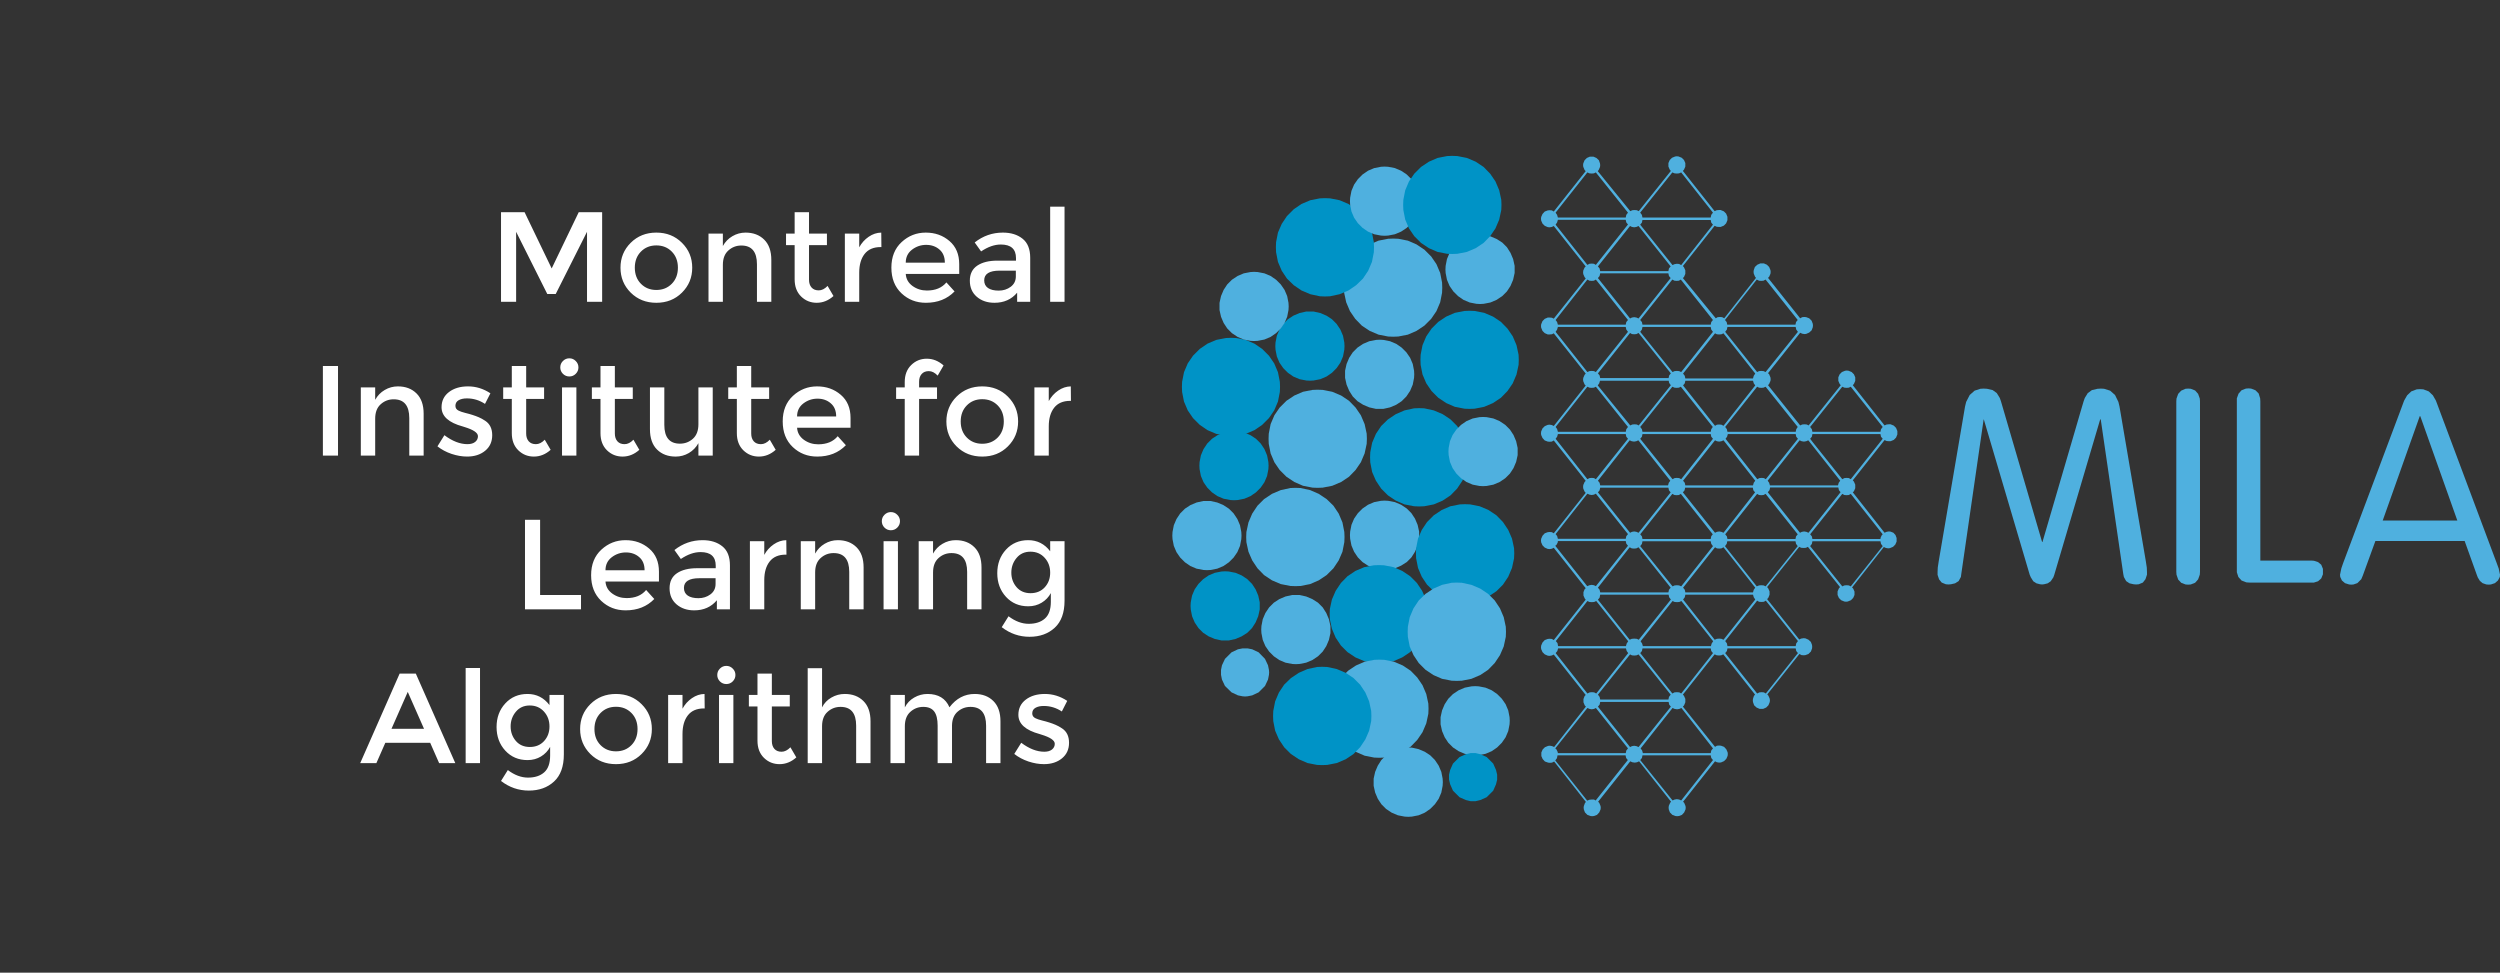 <?xml version="1.0" standalone="yes"?>

<svg version="1.1" viewBox="0.0 0.0 780.299 303.588" fill="none" stroke="none" stroke-linecap="square" stroke-miterlimit="10" xmlns="http://www.w3.org/2000/svg" xmlns:xlink="http://www.w3.org/1999/xlink"><rect x="0.0" y="0.0" width="780.299" height="303.588" fill="#333333" stroke="none"/><clipPath id="p.0"><path d="m0 0l780.299 0l0 303.588l-780.299 0l0 -303.588z" clip-rule="nonzero"></path></clipPath><g clip-path="url(#p.0)"><path fill="#000000" fill-opacity="0.0" d="m0 0l780.299 0l0 303.588l-780.299 0z" fill-rule="nonzero"></path><path fill="#4fb0df" d="m619.13 121.285l-0.996 0.058l-1.819 0.587l-1.525 1.35l-1.116 2.17l-0.351 1.468l-8.214 48.285l-0.294 1.937l-0.058 1.408l0 0.881l0.469 1.408l0.82 0.998l1.292 0.527l0.821 0.06l0.763 -0.06l1.292 -0.294l1.114 -0.703l0.705 -1.292l0.116 -0.878l6.982 -48.287l0.06 0l14.314 48.463l0.354 0.821l0.763 1.232l0.996 0.645l1.116 0.294l0.645 0.06l0.587 -0.06l1.172 -0.294l0.938 -0.645l0.823 -1.232l0.294 -0.821l14.316 -48.463l0.176 0l7.04 48.287l0.176 0.878l0.705 1.292l1.056 0.703l1.29 0.294l0.763 0.06l0.821 -0.06l1.292 -0.527l0.82 -1.056l0.469 -1.408l0 -0.823l-0.058 -1.408l-0.294 -1.937l-8.214 -48.285l-0.351 -1.468l-1.056 -2.17l-1.525 -1.35l-1.877 -0.587l-0.998 -0.058l-1.056 0.058l-1.759 0.411l-1.292 0.938l-0.938 1.525l-0.351 0.998l-12.848 43.944l-0.118 0l-12.848 -43.944l-0.354 -0.998l-0.938 -1.525l-1.29 -0.938l-1.761 -0.411l-1.056 -0.058z" fill-rule="nonzero"></path><path fill="#4fb0df" d="m682.965 121.285l-0.823 0.058l-1.35 0.587l-0.938 0.998l-0.527 1.465l-0.06 0.881l0 53.215l0.06 0.881l0.527 1.525l0.938 0.996l1.35 0.529l0.823 0.058l0.82 -0.058l1.35 -0.529l0.938 -1.056l0.527 -1.465l0.06 -0.881l0 -53.215l-0.06 -0.881l-0.527 -1.465l-0.938 -1.056l-1.35 -0.529l-0.82 -0.058z" fill-rule="nonzero"></path><path fill="#4fb0df" d="m701.798 121.227l-0.82 0.058l-1.35 0.527l-0.938 1.056l-0.529 1.468l0 0.881l0 52.568l0 0.823l0.469 1.465l0.998 1.116l1.525 0.587l0.996 0.058l20.067 0l1.29 -0.411l0.998 -0.881l0.527 -1.29l0 -0.821l0 -0.881l-0.527 -1.292l-0.998 -0.82l-1.29 -0.411l-0.763 -0.058l-15.959 0l0 -49.753l-0.058 -0.881l-0.469 -1.525l-0.999 -0.998l-1.35 -0.527l-0.821 -0.058z" fill-rule="nonzero"></path><path fill="#4fb0df" d="m755.424 129.911l11.556 32.561l-23.291 0l11.556 -32.561zm-0.118 -8.45l-0.998 0.06l-1.701 0.645l-1.29 1.232l-0.938 1.643l-0.354 0.938l-18.657 49.695l-0.587 1.701l-0.411 1.995l0.06 0.703l0.527 1.116l0.938 0.821l1.292 0.411l0.703 0.058l0.705 -0.058l1.174 -0.411l1.232 -1.232l0.469 -1.114l3.931 -10.796l27.867 0l3.874 10.796l0.233 0.587l0.645 1.054l0.823 0.705l1.174 0.411l0.763 0.058l0.703 -0.058l1.232 -0.411l0.938 -0.821l0.587 -1.116l0.06 -0.703l-0.411 -1.937l-0.645 -1.759l-18.599 -49.695l-0.354 -0.938l-0.938 -1.643l-1.29 -1.232l-1.701 -0.645l-1.056 -0.06z" fill-rule="nonzero"></path><path fill="#0093c6" d="m458.664 96.996l-1.583 0.058l-2.993 0.587l-2.697 1.174l-2.466 1.641l-2.11 2.113l-1.643 2.406l-1.174 2.757l-0.587 2.993l-0.058 1.583l0.058 1.586l0.587 2.991l1.174 2.757l1.643 2.406l2.11 2.113l2.466 1.643l2.697 1.172l2.993 0.587l1.583 0.06l1.586 -0.06l2.991 -0.587l2.757 -1.172l2.464 -1.643l2.055 -2.113l1.643 -2.406l1.172 -2.757l0.647 -2.991l0.058 -1.586l-0.058 -1.583l-0.647 -2.993l-1.172 -2.757l-1.643 -2.406l-2.055 -2.113l-2.464 -1.641l-2.757 -1.174l-2.991 -0.587l-1.586 -0.058z" fill-rule="nonzero"></path><path fill="#4fb0df" d="m430.619 106.03l-1.114 0.058l-2.113 0.411l-1.935 0.821l-1.761 1.174l-1.468 1.468l-1.114 1.701l-0.821 1.937l-0.469 2.11l0 1.116l0 1.114l0.469 2.113l0.821 1.937l1.114 1.759l1.468 1.468l1.761 1.114l1.935 0.821l2.113 0.472l2.23 0l2.113 -0.472l1.935 -0.821l1.701 -1.114l1.468 -1.468l1.174 -1.759l0.821 -1.937l0.411 -2.113l0.058 -1.114l-0.058 -1.116l-0.411 -2.11l-0.821 -1.937l-1.174 -1.701l-1.468 -1.468l-1.701 -1.174l-1.935 -0.821l-2.113 -0.411l-1.116 -0.058z" fill-rule="nonzero"></path><path fill="#4fb0df" d="m411.26 121.636l-1.586 0.06l-2.991 0.587l-2.7 1.172l-2.464 1.643l-2.113 2.113l-1.643 2.406l-1.174 2.757l-0.585 2.991l-0.06 1.586l0.06 1.583l0.585 2.993l1.174 2.757l1.643 2.406l2.113 2.11l2.464 1.643l2.7 1.174l2.991 0.587l1.586 0.058l1.583 -0.058l2.993 -0.587l2.757 -1.174l2.464 -1.643l2.052 -2.11l1.643 -2.406l1.174 -2.757l0.645 -2.993l0.058 -1.583l-0.058 -1.586l-0.645 -2.991l-1.174 -2.757l-1.643 -2.406l-2.052 -2.113l-2.464 -1.643l-2.757 -1.172l-2.993 -0.587l-1.583 -0.06z" fill-rule="nonzero"></path><path fill="#0093c6" d="m384.035 134.545l-2.113 0.469l-1.935 0.821l-1.703 1.116l-1.465 1.465l-1.174 1.761l-0.82 1.937l-0.411 2.11l-0.058 1.116l0.058 1.114l0.411 2.113l0.82 1.937l1.174 1.701l1.465 1.465l1.703 1.174l1.935 0.821l2.113 0.411l1.114 0.058l1.116 -0.058l2.113 -0.411l1.935 -0.821l1.701 -1.174l1.468 -1.465l1.174 -1.701l0.821 -1.937l0.411 -2.113l0.058 -1.114l-0.058 -1.116l-0.411 -2.11l-0.821 -1.937l-1.174 -1.761l-1.468 -1.465l-1.701 -1.116l-1.935 -0.821l-2.113 -0.469z" fill-rule="nonzero"></path><path fill="#0093c6" d="m442.941 127.387l-1.583 0.058l-2.993 0.647l-2.7 1.172l-2.464 1.643l-2.112 2.055l-1.641 2.464l-1.174 2.757l-0.587 2.991l-0.058 1.586l0.058 1.583l0.587 2.993l1.174 2.697l1.641 2.466l2.112 2.11l2.464 1.643l2.7 1.174l2.993 0.587l1.583 0.058l1.586 -0.058l2.991 -0.587l2.757 -1.174l2.464 -1.643l2.055 -2.11l1.643 -2.466l1.172 -2.697l0.647 -2.993l0.058 -1.583l-0.058 -1.586l-0.647 -2.991l-1.172 -2.757l-1.643 -2.464l-2.055 -2.055l-2.464 -1.643l-2.757 -1.172l-2.991 -0.647l-1.586 -0.058z" fill-rule="nonzero"></path><path fill="#4fb0df" d="m462.889 130.144l-1.114 0.058l-2.113 0.411l-1.937 0.823l-1.701 1.172l-1.468 1.468l-1.172 1.701l-0.823 1.937l-0.409 2.113l-0.06 1.114l0.06 1.114l0.409 2.113l0.823 1.937l1.172 1.701l1.468 1.465l1.701 1.174l1.937 0.823l2.113 0.409l1.114 0.06l1.114 -0.06l2.113 -0.409l1.937 -0.823l1.759 -1.174l1.468 -1.465l1.114 -1.701l0.823 -1.937l0.469 -2.113l0 -1.114l0 -1.114l-0.469 -2.113l-0.823 -1.937l-1.114 -1.701l-1.468 -1.468l-1.759 -1.172l-1.937 -0.823l-2.113 -0.411l-1.114 -0.058z" fill-rule="nonzero"></path><path fill="#4fb0df" d="m432.144 156.252l-1.114 0.06l-2.113 0.409l-1.935 0.823l-1.703 1.172l-1.465 1.468l-1.174 1.701l-0.821 1.937l-0.411 2.113l-0.058 1.114l0.058 1.114l0.411 2.113l0.821 1.937l1.174 1.759l1.465 1.468l1.703 1.114l1.935 0.823l2.113 0.469l2.23 0l2.113 -0.469l1.935 -0.823l1.761 -1.114l1.465 -1.468l1.116 -1.759l0.82 -1.937l0.469 -2.113l0 -1.114l0 -1.114l-0.469 -2.113l-0.82 -1.937l-1.116 -1.701l-1.465 -1.468l-1.761 -1.172l-1.935 -0.823l-2.113 -0.409l-1.116 -0.06z" fill-rule="nonzero"></path><path fill="#0093c6" d="m407.737 97.229l-2.11 0.469l-1.937 0.823l-1.701 1.114l-1.468 1.468l-1.174 1.759l-0.82 1.937l-0.411 2.113l-0.058 1.114l0.058 1.114l0.411 2.113l0.82 1.937l1.174 1.701l1.468 1.468l1.701 1.172l1.937 0.823l2.11 0.409l1.116 0.06l1.114 -0.06l2.113 -0.409l1.937 -0.823l1.701 -1.172l1.465 -1.468l1.174 -1.701l0.821 -1.937l0.411 -2.113l0.06 -1.114l-0.06 -1.114l-0.411 -2.113l-0.821 -1.937l-1.174 -1.759l-1.465 -1.468l-1.701 -1.114l-1.937 -0.823l-2.113 -0.469z" fill-rule="nonzero"></path><path fill="#0093c6" d="m457.257 157.369l-1.583 0.058l-2.993 0.587l-2.7 1.172l-2.464 1.643l-2.113 2.113l-1.641 2.464l-1.174 2.7l-0.587 2.993l-0.058 1.583l0.058 1.583l0.587 2.993l1.174 2.757l1.641 2.464l2.113 2.055l2.464 1.641l2.7 1.174l2.993 0.645l1.583 0.06l1.583 -0.06l2.993 -0.645l2.757 -1.174l2.464 -1.641l2.055 -2.055l1.641 -2.464l1.174 -2.757l0.645 -2.993l0.06 -1.583l-0.06 -1.583l-0.645 -2.993l-1.174 -2.7l-1.641 -2.464l-2.055 -2.113l-2.464 -1.643l-2.757 -1.172l-2.993 -0.587l-1.583 -0.058z" fill-rule="nonzero"></path><path fill="#4fb0df" d="m434.844 74.465l-1.583 0.058l-2.993 0.587l-2.757 1.174l-2.464 1.643l-2.055 2.113l-1.641 2.404l-1.174 2.757l-0.645 2.993l-0.06 1.583l0.06 1.586l0.645 2.991l1.174 2.76l1.641 2.404l2.055 2.113l2.464 1.643l2.757 1.174l2.993 0.585l1.583 0.06l1.583 -0.06l2.993 -0.585l2.7 -1.174l2.464 -1.643l2.113 -2.113l1.643 -2.404l1.172 -2.76l0.587 -2.991l0.058 -1.586l-0.058 -1.583l-0.587 -2.993l-1.172 -2.757l-1.643 -2.404l-2.113 -2.113l-2.464 -1.643l-2.7 -1.174l-2.993 -0.587l-1.583 -0.058z" fill-rule="nonzero"></path><path fill="#0093c6" d="m413.548 61.85l-1.586 0.06l-2.991 0.587l-2.76 1.172l-2.404 1.643l-2.113 2.113l-1.643 2.464l-1.174 2.7l-0.585 2.991l-0.06 1.586l0.06 1.583l0.585 2.993l1.174 2.757l1.643 2.464l2.113 2.052l2.404 1.643l2.76 1.174l2.991 0.645l1.586 0.06l1.583 -0.06l2.993 -0.645l2.757 -1.174l2.404 -1.643l2.113 -2.052l1.643 -2.464l1.174 -2.757l0.585 -2.993l0.06 -1.583l-0.06 -1.586l-0.585 -2.991l-1.174 -2.7l-1.643 -2.464l-2.113 -2.113l-2.404 -1.643l-2.757 -1.172l-2.993 -0.587l-1.583 -0.06z" fill-rule="nonzero"></path><path fill="#4fb0df" d="m460.834 73.291l-2.11 0.469l-1.937 0.823l-1.701 1.114l-1.468 1.468l-1.174 1.759l-0.82 1.937l-0.411 2.113l-0.058 1.114l0.058 1.114l0.411 2.113l0.82 1.937l1.174 1.701l1.468 1.468l1.701 1.172l1.937 0.823l2.11 0.411l1.116 0.058l1.114 -0.058l2.113 -0.411l1.937 -0.823l1.759 -1.172l1.468 -1.468l1.114 -1.701l0.82 -1.937l0.471 -2.113l0 -1.114l0 -1.114l-0.471 -2.113l-0.82 -1.937l-1.114 -1.759l-1.468 -1.468l-1.759 -1.114l-1.937 -0.823l-2.113 -0.469z" fill-rule="nonzero"></path><path fill="#0093c6" d="m430.386 176.377l-1.586 0.06l-2.991 0.585l-2.757 1.174l-2.464 1.643l-2.055 2.113l-1.643 2.464l-1.172 2.7l-0.645 2.991l-0.06 1.586l0.06 1.583l0.645 2.993l1.172 2.757l1.643 2.464l2.055 2.052l2.464 1.643l2.757 1.174l2.991 0.645l1.586 0.058l1.583 -0.058l2.993 -0.645l2.7 -1.174l2.464 -1.643l2.113 -2.052l1.641 -2.464l1.174 -2.757l0.587 -2.993l0.058 -1.583l-0.058 -1.586l-0.587 -2.991l-1.174 -2.7l-1.641 -2.464l-2.113 -2.113l-2.464 -1.643l-2.7 -1.174l-2.993 -0.585l-1.583 -0.06z" fill-rule="nonzero"></path><path fill="#4fb0df" d="m432.144 51.995l-1.114 0.058l-2.113 0.411l-1.935 0.821l-1.703 1.174l-1.465 1.468l-1.174 1.701l-0.821 1.935l-0.411 2.113l-0.058 1.116l0.058 1.114l0.411 2.113l0.821 1.935l1.174 1.703l1.465 1.465l1.703 1.174l1.935 0.821l2.113 0.411l1.114 0.058l1.116 -0.058l2.113 -0.411l1.935 -0.821l1.761 -1.174l1.465 -1.465l1.116 -1.703l0.82 -1.935l0.469 -2.113l0 -1.114l0 -1.116l-0.469 -2.113l-0.82 -1.935l-1.116 -1.701l-1.465 -1.468l-1.761 -1.174l-1.935 -0.821l-2.113 -0.411l-1.116 -0.058z" fill-rule="nonzero"></path><path fill="#4fb0df" d="m375.587 156.37l-2.113 0.469l-1.937 0.82l-1.701 1.116l-1.468 1.465l-1.172 1.761l-0.823 1.937l-0.409 2.11l-0.06 1.116l0.06 1.114l0.409 2.113l0.823 1.937l1.172 1.701l1.468 1.465l1.701 1.174l1.937 0.821l2.113 0.411l1.114 0.06l1.114 -0.06l2.113 -0.411l1.937 -0.821l1.701 -1.174l1.468 -1.465l1.172 -1.701l0.823 -1.937l0.409 -2.113l0.06 -1.114l-0.06 -1.116l-0.409 -2.11l-0.823 -1.937l-1.172 -1.761l-1.468 -1.465l-1.701 -1.116l-1.937 -0.82l-2.113 -0.469z" fill-rule="nonzero"></path><path fill="#0093c6" d="m384.211 105.443l-1.583 0.06l-2.993 0.585l-2.757 1.174l-2.406 1.643l-2.11 2.113l-1.643 2.404l-1.174 2.76l-0.587 2.991l-0.058 1.586l0.058 1.583l0.587 2.993l1.174 2.757l1.643 2.404l2.11 2.113l2.406 1.643l2.757 1.174l2.993 0.587l1.583 0.058l1.586 -0.058l2.991 -0.587l2.757 -1.174l2.406 -1.643l2.113 -2.113l1.643 -2.404l1.172 -2.757l0.587 -2.993l0.06 -1.583l-0.06 -1.586l-0.587 -2.991l-1.172 -2.76l-1.643 -2.404l-2.113 -2.113l-2.406 -1.643l-2.757 -1.174l-2.991 -0.585l-1.586 -0.06z" fill-rule="nonzero"></path><path fill="#4fb0df" d="m454.675 181.834l-1.583 0.058l-2.993 0.647l-2.7 1.172l-2.464 1.643l-2.113 2.052l-1.641 2.466l-1.174 2.757l-0.587 2.991l-0.058 1.586l0.058 1.583l0.587 2.993l1.174 2.697l1.641 2.466l2.113 2.11l2.464 1.643l2.7 1.174l2.993 0.587l1.583 0.058l1.583 -0.058l2.993 -0.587l2.757 -1.174l2.464 -1.643l2.055 -2.11l1.643 -2.466l1.172 -2.697l0.645 -2.993l0.06 -1.583l-0.06 -1.586l-0.645 -2.991l-1.172 -2.757l-1.643 -2.466l-2.055 -2.052l-2.464 -1.643l-2.757 -1.172l-2.993 -0.647l-1.583 -0.058z" fill-rule="nonzero"></path><path fill="#4fb0df" d="m391.429 84.85l-1.116 0.06l-2.113 0.409l-1.935 0.823l-1.761 1.172l-1.465 1.468l-1.116 1.701l-0.821 1.937l-0.469 2.113l0 1.114l0 1.114l0.469 2.113l0.821 1.937l1.116 1.701l1.465 1.468l1.761 1.172l1.935 0.823l2.113 0.409l1.116 0.06l1.114 -0.06l2.112 -0.409l1.935 -0.823l1.703 -1.172l1.465 -1.468l1.174 -1.701l0.82 -1.937l0.411 -2.113l0.058 -1.114l-0.058 -1.114l-0.411 -2.113l-0.82 -1.937l-1.174 -1.701l-1.465 -1.468l-1.703 -1.172l-1.935 -0.823l-2.112 -0.409l-1.114 -0.06z" fill-rule="nonzero"></path><path fill="#0093c6" d="m382.392 178.314l-1.114 0.058l-2.113 0.411l-1.937 0.821l-1.701 1.174l-1.465 1.468l-1.174 1.701l-0.821 1.935l-0.411 2.113l-0.058 1.116l0.058 1.114l0.411 2.113l0.821 1.935l1.174 1.761l1.465 1.468l1.701 1.114l1.937 0.82l2.113 0.469l2.23 0l2.11 -0.469l1.937 -0.82l1.761 -1.114l1.465 -1.468l1.116 -1.761l0.821 -1.935l0.469 -2.113l0 -1.114l0 -1.116l-0.469 -2.113l-0.821 -1.935l-1.116 -1.701l-1.465 -1.468l-1.761 -1.174l-1.937 -0.821l-2.11 -0.411l-1.116 -0.058z" fill-rule="nonzero"></path><path fill="#4fb0df" d="m404.335 152.263l-1.583 0.058l-2.993 0.647l-2.757 1.172l-2.464 1.643l-2.055 2.055l-1.641 2.464l-1.174 2.757l-0.645 2.991l-0.06 1.586l0.06 1.583l0.645 2.993l1.174 2.7l1.641 2.464l2.055 2.113l2.464 1.641l2.757 1.174l2.993 0.587l1.583 0.058l1.586 -0.058l2.991 -0.587l2.7 -1.174l2.464 -1.641l2.113 -2.113l1.643 -2.464l1.172 -2.7l0.587 -2.993l0.06 -1.583l-0.06 -1.586l-0.587 -2.991l-1.172 -2.757l-1.643 -2.464l-2.113 -2.055l-2.464 -1.643l-2.7 -1.172l-2.991 -0.647l-1.586 -0.058z" fill-rule="nonzero"></path><path fill="#0093c6" d="m453.267 48.65l-1.586 0.058l-2.991 0.587l-2.7 1.174l-2.464 1.643l-2.113 2.11l-1.643 2.406l-1.172 2.757l-0.587 2.993l-0.06 1.583l0.06 1.586l0.587 2.991l1.172 2.757l1.643 2.406l2.113 2.113l2.464 1.643l2.7 1.172l2.991 0.587l1.586 0.06l1.583 -0.06l2.993 -0.587l2.757 -1.172l2.464 -1.643l2.055 -2.113l1.641 -2.406l1.174 -2.757l0.645 -2.991l0.06 -1.586l-0.06 -1.583l-0.645 -2.993l-1.174 -2.757l-1.641 -2.406l-2.055 -2.11l-2.464 -1.643l-2.757 -1.174l-2.993 -0.587l-1.583 -0.058z" fill-rule="nonzero"></path><path fill="#4fb0df" d="m460.425 214.162l-1.116 0.058l-2.11 0.411l-1.937 0.82l-1.761 1.174l-1.465 1.468l-1.116 1.701l-0.82 1.935l-0.469 2.113l0 1.116l0 1.114l0.469 2.113l0.82 1.935l1.116 1.703l1.465 1.465l1.761 1.174l1.937 0.821l2.11 0.411l1.116 0.058l1.114 -0.058l2.113 -0.411l1.937 -0.821l1.701 -1.174l1.465 -1.465l1.174 -1.703l0.82 -1.935l0.411 -2.113l0.06 -1.114l-0.06 -1.116l-0.411 -2.113l-0.82 -1.935l-1.174 -1.701l-1.465 -1.468l-1.701 -1.174l-1.937 -0.82l-2.113 -0.411l-1.114 -0.058z" fill-rule="nonzero"></path><path fill="#4fb0df" d="m430.503 205.89l-1.586 0.058l-2.991 0.587l-2.7 1.174l-2.464 1.641l-2.113 2.113l-1.643 2.406l-1.172 2.757l-0.587 2.993l-0.06 1.583l0.06 1.583l0.587 2.993l1.172 2.757l1.643 2.406l2.113 2.113l2.464 1.641l2.7 1.174l2.991 0.587l1.586 0.058l1.583 -0.058l2.993 -0.587l2.757 -1.174l2.464 -1.641l2.052 -2.113l1.643 -2.406l1.174 -2.757l0.645 -2.993l0.058 -1.583l-0.058 -1.583l-0.645 -2.993l-1.174 -2.757l-1.643 -2.406l-2.052 -2.113l-2.464 -1.641l-2.757 -1.174l-2.993 -0.587l-1.583 -0.058z" fill-rule="nonzero"></path><path fill="#4fb0df" d="m403.339 185.705l-2.112 0.469l-1.937 0.823l-1.701 1.114l-1.468 1.468l-1.172 1.759l-0.823 1.937l-0.409 2.113l-0.06 1.114l0.06 1.114l0.409 2.113l0.823 1.937l1.172 1.701l1.468 1.468l1.701 1.172l1.937 0.823l2.112 0.409l1.114 0.06l1.114 -0.06l2.113 -0.409l1.937 -0.823l1.759 -1.172l1.468 -1.468l1.114 -1.701l0.823 -1.937l0.469 -2.113l0 -1.114l0 -1.114l-0.469 -2.113l-0.823 -1.937l-1.114 -1.759l-1.468 -1.468l-1.759 -1.114l-1.937 -0.823l-2.113 -0.469z" fill-rule="nonzero"></path><path fill="#0093c6" d="m412.667 208.118l-1.586 0.06l-2.991 0.645l-2.7 1.174l-2.464 1.641l-2.112 2.055l-1.643 2.464l-1.172 2.757l-0.587 2.993l-0.06 1.583l0.06 1.583l0.587 2.993l1.172 2.7l1.643 2.464l2.112 2.113l2.464 1.641l2.7 1.174l2.991 0.587l1.586 0.058l1.583 -0.058l2.993 -0.587l2.757 -1.174l2.464 -1.641l2.052 -2.113l1.643 -2.464l1.174 -2.7l0.645 -2.993l0.06 -1.583l-0.06 -1.583l-0.645 -2.993l-1.174 -2.757l-1.643 -2.464l-2.052 -2.055l-2.464 -1.641l-2.757 -1.174l-2.993 -0.645l-1.583 -0.06z" fill-rule="nonzero"></path><path fill="#4fb0df" d="m438.424 233.348l-2.113 0.469l-1.937 0.82l-1.761 1.114l-1.465 1.468l-1.114 1.761l-0.823 1.935l-0.469 2.113l0 1.114l0 1.116l0.469 2.113l0.823 1.935l1.114 1.701l1.465 1.468l1.761 1.174l1.937 0.821l2.113 0.411l1.114 0.058l1.114 -0.058l2.113 -0.411l1.937 -0.821l1.701 -1.174l1.465 -1.468l1.174 -1.701l0.823 -1.935l0.409 -2.113l0.06 -1.116l-0.06 -1.114l-0.409 -2.113l-0.823 -1.935l-1.174 -1.761l-1.465 -1.468l-1.701 -1.114l-1.937 -0.82l-2.113 -0.469z" fill-rule="nonzero"></path><path fill="#4fb0df" d="m387.849 202.369l-1.468 0.291l-1.995 0.941l-2.052 2.052l-0.938 1.995l-0.294 1.468l0 0.763l0 0.763l0.294 1.465l0.938 1.995l2.052 1.997l1.995 0.938l1.468 0.294l0.763 0.058l0.763 -0.058l1.468 -0.294l1.995 -0.938l1.995 -1.997l0.938 -1.995l0.294 -1.465l0.058 -0.763l-0.058 -0.763l-0.294 -1.468l-0.938 -1.995l-1.995 -2.052l-1.995 -0.941l-1.468 -0.291z" fill-rule="nonzero"></path><path fill="#0093c6" d="m459.018 235.049l-1.468 0.351l-1.995 0.881l-2.055 2.052l-0.878 1.995l-0.354 1.468l0 0.763l0 0.763l0.354 1.468l0.878 1.995l2.055 2.052l1.995 0.881l1.468 0.351l1.525 0l1.465 -0.351l1.995 -0.881l2.055 -2.052l0.878 -1.995l0.354 -1.468l0 -0.763l0 -0.763l-0.354 -1.468l-0.878 -1.995l-2.055 -2.052l-1.995 -0.881l-1.465 -0.351z" fill-rule="nonzero"></path><path fill="#4fb0df" d="m498.092 53.814l10.031 12.555l-0.527 0.705l-0.176 0.821l-21.181 0l-0.236 -0.821l-0.469 -0.705l9.915 -12.555l0.647 0.294l0.703 0.058l0.705 -0.058l0.587 -0.294zm26.635 0l9.915 12.555l-0.527 0.705l-0.176 0.821l-21.299 0l-0.176 -0.821l-0.529 -0.705l10.033 -12.555l0.705 0.294l0.703 0.058l0.705 -0.058l0.645 -0.294zm-17.307 14.785l0.176 0.821l0.527 0.645l-10.031 12.615l-0.587 -0.351l-0.705 -0.06l-0.703 0.06l-0.647 0.351l-9.915 -12.555l0.469 -0.705l0.236 -0.821zm26.52 0.058l0.176 0.821l0.527 0.647l-9.915 12.613l-0.645 -0.351l-0.705 -0.058l-0.703 0.116l-0.645 0.294l-10.093 -12.613l0.529 -0.647l0.176 -0.821zm-22.53 1.877l10.033 12.615l-0.529 0.645l-0.176 0.823l-21.296 0l-0.178 -0.823l-0.527 -0.645l10.033 -12.615l0.587 0.294l0.703 0.118l0.705 -0.118l0.645 -0.294zm9.328 14.785l0.176 0.823l0.529 0.645l-10.033 12.615l-0.645 -0.294l-0.705 -0.118l-0.703 0.118l-0.587 0.294l-10.033 -12.615l0.527 -0.645l0.178 -0.823zm-22.646 1.937l10.031 12.615l-0.527 0.645l-0.176 0.821l-21.181 0l-0.236 -0.821l-0.469 -0.645l9.915 -12.615l0.647 0.351l0.703 0.06l0.705 -0.06l0.587 -0.351zm26.52 0l10.031 12.615l-0.527 0.645l-0.176 0.821l-21.299 0l-0.176 -0.821l-0.529 -0.645l10.033 -12.615l0.645 0.351l0.705 0.06l0.705 -0.06l0.587 -0.351zm26.46 0l10.033 12.615l-0.529 0.645l-0.176 0.821l-21.296 0l-0.178 -0.821l-0.527 -0.645l9.915 -12.615l0.705 0.351l0.703 0.06l0.705 -0.06l0.645 -0.351zm-43.651 14.785l0.176 0.821l0.527 0.705l-10.031 12.555l-0.587 -0.294l-0.705 -0.058l-0.703 0.058l-0.647 0.294l-9.915 -12.555l0.469 -0.705l0.236 -0.821zm26.52 0l0.176 0.821l0.527 0.705l-9.915 12.555l-0.645 -0.294l-0.705 -0.058l-0.703 0.058l-0.645 0.294l-10.093 -12.555l0.529 -0.705l0.176 -0.821zm26.52 0l0.176 0.821l0.527 0.705l-10.091 12.555l-0.645 -0.294l-0.705 -0.058l-0.703 0.058l-0.587 0.294l-9.976 -12.555l0.529 -0.705l0.176 -0.821zm-49.05 1.877l10.091 12.615l-0.527 0.645l-0.176 0.821l-21.356 0l-0.178 -0.821l-0.527 -0.645l10.033 -12.615l0.587 0.351l0.703 0.06l0.705 -0.06l0.645 -0.351zm26.52 0.118l9.915 12.555l-0.469 0.705l-0.236 0.821l-21.121 0l-0.176 -0.821l-0.529 -0.705l9.976 -12.555l0.585 0.294l0.705 0.058l0.705 -0.058l0.645 -0.294zm-17.131 14.667l0.176 0.821l0.527 0.705l-10.033 12.555l-0.585 -0.294l-0.705 -0.058l-0.705 0.058l-0.645 0.294l-10.149 -12.497l0.469 -0.645l0.233 -0.821l21.416 0l0 -0.118zm26.342 0.118l0.236 0.821l0.469 0.645l-9.915 12.615l-0.645 -0.351l-0.705 -0.06l-0.705 0.06l-0.585 0.351l-9.976 -12.615l0.529 -0.645l0.176 -0.821zm-49.048 1.877l10.031 12.555l-0.527 0.705l-0.176 0.82l-21.181 0l-0.236 -0.878l-0.469 -0.647l9.915 -12.555l0.647 0.294l0.703 0.058l0.705 -0.058l0.587 -0.294zm26.52 0l9.973 12.555l-0.469 0.705l-0.176 0.82l-21.299 0l-0.176 -0.82l-0.529 -0.705l10.033 -12.555l0.645 0.294l0.705 0.058l0.705 -0.058l0.587 -0.294zm26.46 0l10.033 12.555l-0.469 0.705l-0.176 0.82l-21.298 0l-0.176 -0.82l-0.529 -0.705l9.976 -12.555l0.587 0.294l0.703 0.058l0.705 -0.058l0.645 -0.294zm26.578 0l9.975 12.555l-0.529 0.705l-0.176 0.82l-21.238 0l-0.176 -0.82l-0.529 -0.705l10.033 -12.555l0.645 0.294l0.705 0.058l0.703 -0.058l0.587 -0.294zm-70.228 14.785l0.176 0.821l0.527 0.647l-10.031 12.613l-0.587 -0.351l-0.705 -0.058l-0.703 0.058l-0.647 0.351l-9.915 -12.613l0.469 -0.647l0.236 -0.821zm26.52 0l0.176 0.821l0.527 0.647l-9.915 12.613l-0.645 -0.351l-0.705 -0.058l-0.703 0.058l-0.645 0.351l-10.093 -12.613l0.529 -0.647l0.176 -0.821zm26.52 0l0.176 0.821l0.527 0.647l-10.033 12.613l-0.585 -0.351l-0.705 -0.058l-0.705 0.058l-0.645 0.351l-9.915 -12.613l0.469 -0.647l0.236 -0.821zm26.46 0l0.176 0.821l0.529 0.647l-9.975 12.613l-0.587 -0.351l-0.703 -0.058l-0.705 0.058l-0.645 0.351l-9.095 -11.381l-0.938 -1.232l0.529 -0.647l0.176 -0.821zm-75.568 1.937l9.973 12.613l-0.469 0.647l-0.236 0.82l-21.178 0l-0.178 -0.82l-0.527 -0.647l9.915 -12.613l0.645 0.294l0.705 0.116l0.703 -0.116l0.647 -0.294zm26.577 0l9.915 12.613l-0.469 0.647l-0.236 0.82l-21.121 0l-0.176 -0.82l-0.529 -0.647l9.976 -12.613l0.585 0.294l0.705 0.116l0.705 -0.116l0.645 -0.294zm26.46 0l0.529 0.645l9.446 11.968l-0.469 0.647l-0.236 0.82l-21.238 0l-0.236 -0.82l-0.469 -0.647l9.976 -12.613l0.645 0.294l0.703 0.116l0.705 -0.116l0.645 -0.294zm-43.651 14.785l0.176 0.821l0.529 0.645l-10.033 12.615l-0.645 -0.294l-0.705 -0.118l-0.703 0.118l-0.587 0.294l-10.033 -12.615l0.527 -0.645l0.178 -0.821zm26.344 0l0.176 0.821l0.527 0.645l-9.855 12.615l-0.645 -0.294l-0.705 -0.118l-0.705 0.118l-0.585 0.294l-10.033 -12.615l0.527 -0.645l0.176 -0.821zm26.695 -0.06l0.176 0.823l0.527 0.645l-10.031 12.673l-0.647 -0.294l-0.703 -0.118l-0.705 0.118l-0.587 0.294l-10.031 -12.615l0 -0.058l0.527 -0.645l0.176 -0.823zm-75.685 1.937l10.031 12.615l-0.527 0.645l-0.176 0.82l-21.181 0l-0.236 -0.878l-0.469 -0.587l9.915 -12.615l0.647 0.294l0.703 0.118l0.705 -0.118l0.587 -0.294zm26.52 0.058l9.973 12.615l-0.469 0.587l-0.176 0.881l-21.299 0l-0.176 -0.823l-0.529 -0.645l10.033 -12.615l0.645 0.354l0.705 0.058l0.705 -0.058l0.587 -0.354zm26.46 0l10.033 12.615l-0.529 0.645l-0.176 0.823l-21.238 0l-0.176 -0.823l-0.529 -0.645l9.976 -12.615l0.587 0.354l0.703 0.058l0.705 -0.058l0.645 -0.354zm26.578 0l9.975 12.615l-0.294 0.294l-0.354 0.763l-0.058 0.411l-21.238 0l-0.176 -0.823l-0.529 -0.645l10.033 -12.615l0.645 0.354l0.705 0.058l0.703 -0.058l0.587 -0.354zm-70.228 14.728l0.176 0.821l0.527 0.647l-10.031 12.613l-0.587 -0.294l-0.705 -0.116l-0.703 0.116l-0.705 0.294l-9.973 -12.613l0.351 -0.236l0.411 -0.763l0.058 -0.469zm26.52 0.058l0.176 0.823l0.527 0.703l-9.915 12.557l-0.645 -0.294l-0.705 -0.06l-0.703 0.06l-0.645 0.294l-10.093 -12.557l0.529 -0.703l0.176 -0.823zm26.46 0l0.176 0.823l0.529 0.703l-10.033 12.557l-0.587 -0.294l-0.763 -0.06l-0.703 0.06l-0.705 0.294l-9.915 -12.557l0.527 -0.703l0.178 -0.823zm26.52 0l0.176 0.823l0.529 0.703l-9.975 12.557l-0.587 -0.294l-0.703 -0.06l-0.705 0.06l-0.645 0.294l-10.033 -12.557l0.529 -0.703l0.176 -0.823zm-75.51 1.879l10.033 12.613l-0.529 0.647l-0.176 0.82l-21.296 0l-0.178 -0.82l-0.527 -0.647l9.915 -12.613l0.645 0.351l0.705 0.058l0.703 -0.058l0.705 -0.351zm26.52 0l9.915 12.613l-0.469 0.647l-0.236 0.82l-21.121 0l-0.176 -0.82l-0.529 -0.647l9.976 -12.613l0.585 0.351l0.705 0.058l0.705 -0.058l0.645 -0.351zm-17.131 14.785l0.176 0.821l0.527 0.705l-10.033 12.555l-0.585 -0.294l-0.823 -0.058l-0.763 0.058l-0.645 0.294l-9.915 -12.497l0.527 -0.645l0.178 -0.938zm26.342 0l0.236 0.821l0.469 0.705l-9.915 12.555l-0.645 -0.294l-0.705 -0.058l-0.705 0.058l-0.703 0.294l-9.858 -12.555l0.529 -0.705l0.176 -0.821zm-48.932 1.995l9.976 12.555l-0.469 0.705l-0.236 0.82l-21.181 0l-0.176 -0.938l-0.527 -0.645l9.855 -12.497l0.647 0.294l0.763 0.058l0.703 -0.058l0.645 -0.294zm26.58 0l9.915 12.555l-0.469 0.705l-0.236 0.82l-21.238 0l-0.236 -0.82l-0.469 -0.705l9.975 -12.555l0.645 0.294l0.763 0.058l0.703 -0.058l0.647 -0.294zm26.342 -0.118l10.033 12.615l-0.527 0.703l-0.176 0.881l-21.298 0l-0.176 -0.881l-0.529 -0.703l9.976 -12.615l0.587 0.351l0.82 0.06l0.705 -0.06l0.585 -0.351zm-43.651 14.903l0.236 0.821l0.469 0.645l-9.976 12.615l-0.645 -0.351l-0.703 -0.06l-0.705 0.06l-0.705 0.351l-9.915 -12.615l0.529 -0.645l0.233 -0.821zm26.462 0l0.176 0.821l0.527 0.645l-9.915 12.615l-0.587 -0.351l-0.763 -0.06l-0.763 0.06l-0.645 0.351l-10.033 -12.615l0.529 -0.645l0.176 -0.821zm26.52 0l0.176 0.821l0.527 0.645l-10.033 12.615l-0.585 -0.351l-0.705 -0.06l-0.705 0.06l-0.703 0.351l-9.976 -12.615l0.529 -0.645l0.176 -0.821zm-49.05 1.877l10.033 12.555l-0.529 0.705l-0.176 0.821l-21.296 0l-0.178 -0.821l-0.527 -0.705l10.033 -12.555l0.587 0.294l0.703 0.058l0.705 -0.058l0.645 -0.294zm9.388 14.843l0.176 0.823l0.527 0.645l-10.091 12.613l-0.645 -0.291l-0.705 -0.118l-0.703 0.118l-0.587 0.291l-10.033 -12.613l0.527 -0.645l0.178 -0.823zm-22.706 1.877l10.031 12.615l-0.527 0.645l-0.176 0.823l-21.181 0l-0.118 -0.469l-0.351 -0.705l-0.351 -0.294l10.031 -12.615l0.647 0.294l0.703 0.118l0.705 -0.118l0.587 -0.294zm26.695 0l9.855 12.615l-0.527 0.645l-0.176 0.823l-21.181 0l-0.236 -0.823l-0.469 -0.645l9.975 -12.615l0.645 0.294l0.763 0.118l0.703 -0.118l0.647 -0.294zm9.153 14.785l0.176 0.823l0.527 0.645l-9.915 12.615l-0.645 -0.294l-0.705 -0.118l-0.703 0.118l-0.645 0.294l-10.093 -12.615l0.529 -0.645l0.176 -0.823zm-26.58 0l0.178 0.823l0.527 0.645l-10.033 12.615l-0.527 -0.294l-0.705 0l-0.703 0.058l-0.705 0.294l-9.973 -12.555l0.527 -0.705l0.176 -0.881zm16.017 -186.983l-0.527 0.058l-0.998 0.411l-0.703 0.703l-0.411 0.938l0 0.587l0 0.529l0.411 0.938l0.351 0.411l-10.033 12.555l-0.585 -0.294l-0.705 -0.058l-0.705 0.058l-0.645 0.294l-10.149 -12.497l0.291 -0.351l0.411 -0.938l0.06 -0.587l-0.06 -0.529l-0.351 -0.996l-0.763 -0.705l-0.938 -0.411l-1.116 0l-0.938 0.411l-0.703 0.705l-0.411 0.996l-0.058 0.529l0.058 0.527l0.411 0.998l0.351 0.351l-9.973 12.615l-0.587 -0.354l-0.705 -0.058l-0.587 0.058l-0.938 0.354l-0.705 0.763l-0.409 0.938l-0.06 0.527l0.06 0.587l0.409 0.938l0.705 0.705l0.938 0.411l0.587 0.058l0.705 -0.118l0.587 -0.294l9.973 12.615l-0.351 0.351l-0.411 0.938l-0.058 0.587l0.058 0.529l0.411 0.938l0.351 0.411l-9.973 12.555l-0.587 -0.294l-0.705 -0.058l-0.587 0l-0.938 0.409l-0.705 0.705l-0.409 0.996l-0.06 0.529l0.06 0.527l0.409 0.998l0.705 0.705l0.938 0.409l0.587 0l0.705 -0.058l0.587 -0.294l9.973 12.555l-0.351 0.411l-0.411 0.938l-0.058 0.529l0.058 0.527l0.411 0.998l0.351 0.351l-9.973 12.615l-0.587 -0.294l-0.705 -0.118l-0.587 0.058l-0.938 0.411l-0.705 0.705l-0.409 0.938l-0.06 0.587l0.06 0.527l0.409 0.938l0.705 0.763l0.938 0.351l0.587 0.06l0.705 -0.06l0.587 -0.351l9.973 12.615l-0.351 0.351l-0.411 0.938l-0.058 0.587l0.058 0.529l0.411 0.938l0.351 0.409l-9.973 12.615l-0.587 -0.351l-0.705 -0.06l-0.587 0.06l-0.938 0.351l-0.705 0.763l-0.409 0.938l-0.06 0.529l0.06 0.587l0.409 0.938l0.705 0.703l0.938 0.411l0.587 0.058l0.705 -0.116l0.587 -0.294l9.973 12.613l-0.351 0.354l-0.354 0.881l0 0.527l0 0.527l0.411 0.941l0.294 0.351l-9.973 12.615l-0.587 -0.354l-0.705 -0.058l-0.587 0.058l-0.938 0.354l-0.705 0.763l-0.409 0.938l-0.06 0.527l0.06 0.587l0.409 0.938l0.705 0.705l0.938 0.411l0.587 0.058l0.705 -0.118l0.587 -0.294l9.973 12.615l-0.351 0.351l-0.354 0.938l0 0.469l0 0.529l0.411 0.996l0.351 0.354l-9.915 12.613l-0.645 -0.291l-0.705 -0.118l-0.527 0.058l-0.999 0.411l-0.703 0.703l-0.411 0.941l0 0.585l0 0.529l0.411 0.938l0.703 0.763l0.999 0.351l0.527 0.06l0.705 -0.06l0.645 -0.351l9.915 12.615l-0.294 0.351l-0.351 0.938l-0.058 0.529l0.058 0.527l0.351 0.938l0.763 0.763l0.941 0.354l0.527 0.058l0.587 -0.058l0.938 -0.354l0.705 -0.763l0.409 -0.938l0.06 -0.527l-0.06 -0.529l-0.409 -0.996l-0.354 -0.354l10.033 -12.613l0.645 0.294l0.763 0.116l0.705 -0.116l0.645 -0.294l9.975 12.613l-0.294 0.354l-0.411 0.938l-0.058 0.587l0.058 0.527l0.351 0.938l0.763 0.763l0.938 0.354l0.529 0.058l0.587 -0.058l0.938 -0.354l0.703 -0.763l0.411 -0.938l0.06 -0.527l-0.06 -0.529l-0.411 -0.996l-0.351 -0.354l9.976 -12.613l0.585 0.294l0.705 0.116l0.587 -0.058l0.938 -0.411l0.705 -0.703l0.409 -0.938l0.06 -0.587l-0.06 -0.529l-0.409 -0.938l-0.705 -0.763l-0.938 -0.351l-0.587 -0.06l-0.705 0.06l-0.585 0.351l-10.033 -12.555l0.351 -0.354l0.411 -0.996l0 -0.529l0 -0.527l-0.411 -0.938l-0.351 -0.411l9.915 -12.555l0.645 0.294l0.705 0.058l0.703 -0.058l0.645 -0.294l9.915 12.555l-0.351 0.411l-0.294 0.881l-0.058 0.527l0.058 0.529l0.354 0.996l0.763 0.705l0.938 0.409l1.114 0l0.938 -0.409l0.705 -0.705l0.409 -0.996l0.06 -0.529l-0.06 -0.527l-0.409 -0.941l-0.354 -0.409l10.033 -12.615l0.645 0.351l0.705 0.06l0.529 -0.06l0.938 -0.351l0.763 -0.763l0.351 -0.938l0.058 -0.529l-0.058 -0.585l-0.351 -0.941l-0.763 -0.703l-0.938 -0.411l-0.529 -0.058l-0.821 0.118l-0.587 0.291l-10.033 -12.613l0.351 -0.354l0.411 -0.996l0 -0.529l0 -0.527l-0.411 -0.938l-0.351 -0.411l10.033 -12.555l0.587 0.294l0.821 0.058l0.705 -0.058l0.587 -0.294l10.031 12.555l-0.351 0.411l-0.411 0.938l0 0.527l0 0.587l0.411 0.938l0.705 0.705l0.996 0.411l0.529 0.058l0.527 -0.058l0.998 -0.411l0.703 -0.705l0.411 -0.938l0 -0.587l0 -0.469l-0.411 -0.938l-0.351 -0.351l9.915 -12.615l0.645 0.294l0.705 0.118l0.527 -0.058l0.998 -0.411l0.703 -0.705l0.411 -0.938l0 -0.587l0 -0.527l-0.351 -0.938l-0.645 -0.705l-0.881 -0.351l-0.529 -0.06l-0.703 0.118l-0.647 0.294l-9.915 -12.615l0.354 -0.351l0.409 -0.938l0 -0.587l0 -0.527l-0.409 -0.941l-0.354 -0.409l9.915 -12.557l0.647 0.294l0.703 0.06l0.529 0l0.996 -0.411l0.705 -0.705l0.411 -0.996l0 -0.529l0 -0.527l-0.411 -0.998l-0.705 -0.703l-0.996 -0.411l-0.529 0l-0.703 0.058l-0.647 0.294l-9.915 -12.555l0.354 -0.411l0.409 -0.938l0 -0.527l0 -0.587l-0.409 -0.938l-0.705 -0.705l-0.996 -0.411l-0.529 -0.058l-0.527 0.058l-0.998 0.411l-0.703 0.705l-0.411 0.938l0 0.587l0 0.527l0.411 0.938l0.351 0.411l-10.033 12.555l-0.587 -0.294l-0.703 -0.058l-0.705 0.058l-0.645 0.294l-10.033 -12.555l0.351 -0.411l0.411 -0.938l0.058 -0.527l-0.058 -0.529l-0.411 -0.996l-0.351 -0.354l10.033 -12.613l0.645 0.294l0.705 0.116l0.527 -0.058l0.938 -0.411l0.763 -0.703l0.354 -0.938l0.058 -0.587l-0.058 -0.529l-0.354 -0.938l-0.763 -0.763l-0.938 -0.351l-0.527 -0.06l-0.705 0.06l-0.645 0.351l-10.033 -12.615l0.351 -0.351l0.411 -0.938l0.058 -0.587l-0.058 -0.527l-0.411 -0.998l-0.703 -0.703l-0.938 -0.411l-1.116 0l-0.938 0.411l-0.763 0.703l-0.351 0.998l-0.06 0.527l0.06 0.529l0.409 0.996l0.294 0.351l-9.915 12.615l-0.645 -0.351l-0.703 -0.06l-0.705 0.06l-0.587 0.351l-10.267 -12.555l0.351 -0.351l0.411 -0.941l0 -0.585l0 -0.529l-0.411 -0.938l-0.351 -0.411l9.915 -12.555l0.645 0.294l0.705 0.058l0.527 0l0.998 -0.409l0.703 -0.705l0.411 -0.998l0 -0.527l0 -0.529l-0.411 -0.996l-0.703 -0.705l-0.998 -0.409l-0.527 0l-0.705 0.058l-0.645 0.294l-9.915 -12.555l0.351 -0.411l0.411 -0.938l0 -0.529l0 -0.587l-0.411 -0.938l-0.705 -0.703l-0.996 -0.411l-0.529 -0.058z" fill-rule="nonzero"></path><path fill="#000000" fill-opacity="0.0" d="m0 17.635l344.504 0l0 268.315l-344.504 0z" fill-rule="nonzero"></path><path fill="#ffffff" d="m161.098 94.193l-4.719 0l0 -27.953l7.359 0l8.453 17.547l8.438 -17.547l7.312 0l0 27.953l-4.719 0l0 -21.844l-9.766 19.406l-2.641 0l-9.719 -19.406l0 21.844zm38.945 -5.625q1.906 1.938 4.812 1.938q2.922 0 4.828 -1.938q1.906 -1.938 1.906 -5.016q0 -3.078 -1.906 -5.016q-1.906 -1.938 -4.828 -1.938q-2.906 0 -4.812 1.938q-1.906 1.938 -1.906 5.016q0 3.078 1.906 5.016zm12.812 2.766q-3.188 3.172 -8.0 3.172q-4.797 0 -8.0 -3.172q-3.188 -3.188 -3.188 -7.781q0 -4.594 3.188 -7.766q3.203 -3.188 8.0 -3.188q4.812 0 8.0 3.188q3.203 3.172 3.203 7.766q0 4.594 -3.203 7.781zm12.767 -8.656l0 11.516l-4.484 0l0 -21.281l4.484 0l0 3.875q1.078 -1.953 2.969 -3.062q1.906 -1.125 4.109 -1.125q3.609 0 5.828 2.203q2.219 2.188 2.219 6.344l0 13.047l-4.484 0l0 -11.688q0 -5.875 -4.875 -5.875q-2.328 0 -4.047 1.547q-1.719 1.531 -1.719 4.5zm26.887 -6.172l0 10.812q0 1.516 0.797 2.422q0.797 0.891 2.234 0.891q1.438 0 2.766 -1.391l1.844 3.156q-2.359 2.109 -5.234 2.109q-2.859 0 -4.875 -1.969q-2.016 -1.984 -2.016 -5.344l0 -10.688l-2.688 0l0 -3.594l2.688 0l0 -6.672l4.484 0l0 6.672l5.594 0l0 3.594l-5.594 0zm22.361 0.609q-3.328 0 -5.016 2.156q-1.672 2.156 -1.672 5.797l0 9.125l-4.484 0l0 -21.281l4.484 0l0 4.281q1.078 -2.0 2.938 -3.281q1.859 -1.281 3.938 -1.312l0.047 4.516q-0.125 0 -0.234 0zm24.521 8.391l-16.688 0q0.156 2.328 2.109 3.75q1.969 1.422 4.484 1.422q4.0 0 6.094 -2.531l2.547 2.812q-3.438 3.547 -8.953 3.547q-4.484 0 -7.625 -2.969q-3.141 -2.984 -3.141 -8.0q0 -5.031 3.203 -7.984q3.203 -2.953 7.531 -2.953q4.344 0 7.391 2.625q3.047 2.609 3.047 7.203l0 3.078zm-16.688 -3.516l12.203 0q0 -2.672 -1.688 -4.109q-1.672 -1.453 -4.141 -1.453q-2.453 0 -4.422 1.5q-1.953 1.5 -1.953 4.062zm38.845 12.203l-4.078 0l0 -2.844q-2.641 3.156 -7.094 3.156q-3.312 0 -5.5 -1.875q-2.172 -1.875 -2.172 -5.016q0 -3.141 2.312 -4.703q2.328 -1.562 6.281 -1.562l5.812 0l0 -0.797q0 -4.234 -4.734 -4.234q-2.953 0 -6.156 2.156l-2.0 -2.797q3.891 -3.078 8.797 -3.078q3.766 0 6.141 1.906q2.391 1.891 2.391 5.969l0 13.719zm-4.484 -7.922l0 -1.797l-5.047 0q-4.828 0 -4.828 3.031q0 1.562 1.188 2.391q1.203 0.812 3.344 0.812q2.141 0 3.734 -1.188q1.609 -1.203 1.609 -3.25zm15.199 7.922l-4.484 0l0 -29.688l4.484 0l0 29.688z" fill-rule="nonzero"></path><path fill="#ffffff" d="m100.779 114.24l4.719 0l0 27.953l-4.719 0l0 -27.953zm16.324 16.438l0 11.516l-4.484 0l0 -21.281l4.484 0l0 3.875q1.078 -1.953 2.969 -3.062q1.906 -1.125 4.109 -1.125q3.609 0 5.828 2.203q2.219 2.188 2.219 6.344l0 13.047l-4.484 0l0 -11.688q0 -5.875 -4.875 -5.875q-2.328 0 -4.047 1.547q-1.719 1.531 -1.719 4.5zm36.527 5.156q0 3.047 -2.203 4.859q-2.203 1.812 -5.641 1.812q-2.328 0 -4.828 -0.828q-2.5 -0.844 -4.422 -2.359l2.172 -3.484q3.719 2.797 7.203 2.797q1.516 0 2.391 -0.688q0.875 -0.703 0.875 -1.797q0 -1.594 -4.234 -2.875q-0.312 -0.125 -0.484 -0.156q-6.641 -1.797 -6.641 -6q0 -2.969 2.297 -4.734q2.312 -1.781 5.984 -1.781q3.688 0 6.969 2.156l-1.688 3.312q-2.594 -1.719 -5.641 -1.719q-1.594 0 -2.594 0.578q-1.0 0.578 -1.0 1.75q0 1.031 1.031 1.516q0.734 0.359 2.031 0.688q1.297 0.312 2.297 0.641q1.0 0.312 1.938 0.719q0.938 0.391 2.016 1.109q2.172 1.438 2.172 4.484zm10.599 -11.328l0 10.813q0 1.516 0.797 2.422q0.797 0.891 2.234 0.891q1.438 0 2.766 -1.391l1.844 3.156q-2.359 2.109 -5.234 2.109q-2.859 0 -4.875 -1.969q-2.016 -1.984 -2.016 -5.344l0 -10.688l-2.688 0l0 -3.594l2.688 0l0 -6.672l4.484 0l0 6.672l5.594 0l0 3.594l-5.594 0zm15.673 17.688l-4.484 0l0 -21.281l4.484 0l0 21.281zm-4.203 -25.516q-0.828 -0.844 -0.828 -2.0q0 -1.172 0.828 -2.0q0.844 -0.844 2.0 -0.844q1.172 0 2.0 0.844q0.844 0.828 0.844 2.0q0 1.156 -0.844 2.0q-0.828 0.828 -2.0 0.828q-1.156 0 -2.0 -0.828zm16.21 7.828l0 10.813q0 1.516 0.797 2.422q0.797 0.891 2.234 0.891q1.438 0 2.766 -1.391l1.844 3.156q-2.359 2.109 -5.234 2.109q-2.859 0 -4.875 -1.969q-2.016 -1.984 -2.016 -5.344l0 -10.688l-2.688 0l0 -3.594l2.688 0l0 -6.672l4.484 0l0 6.672l5.594 0l0 3.594l-5.594 0zm26.079 7.922l0 -11.516l4.469 0l0 21.281l-4.469 0l0 -3.875q-1.078 1.953 -2.984 3.078q-1.906 1.109 -4.094 1.109q-3.609 0 -5.828 -2.188q-2.219 -2.203 -2.219 -6.359l0 -13.047l4.484 0l0 11.688q0 5.875 4.875 5.875q2.328 0 4.047 -1.531q1.719 -1.547 1.719 -4.516zm16.481 -7.922l0 10.813q0 1.516 0.797 2.422q0.797 0.891 2.234 0.891q1.438 0 2.766 -1.391l1.844 3.156q-2.359 2.109 -5.234 2.109q-2.859 0 -4.875 -1.969q-2.016 -1.984 -2.016 -5.344l0 -10.688l-2.688 0l0 -3.594l2.688 0l0 -6.672l4.484 0l0 6.672l5.594 0l0 3.594l-5.594 0zm31.001 9l-16.687 0q0.156 2.328 2.109 3.75q1.969 1.422 4.484 1.422q4 0 6.094 -2.531l2.547 2.812q-3.438 3.547 -8.953 3.547q-4.484 0 -7.625 -2.969q-3.141 -2.984 -3.141 -8.0q0 -5.031 3.203 -7.984q3.203 -2.953 7.531 -2.953q4.344 0 7.391 2.625q3.047 2.609 3.047 7.203l0 3.078zm-16.687 -3.516l12.203 0q0 -2.672 -1.688 -4.109q-1.672 -1.453 -4.141 -1.453q-2.453 0 -4.422 1.5q-1.953 1.5 -1.953 4.063zm38.086 -10.844l0 1.766l5.594 0l0 3.594l-5.594 0l0 17.688l-4.484 0l0 -17.688l-2.688 0l0 -3.594l2.688 0l0 -1.641q0 -3.359 2.016 -5.328q2.016 -1.984 4.875 -1.984q2.875 0 5.234 2.109l-1.844 3.172q-1.328 -1.406 -2.766 -1.406q-1.438 0 -2.234 0.906q-0.797 0.891 -0.797 2.406zm14.893 17.422q1.906 1.938 4.812 1.938q2.922 0 4.828 -1.938q1.906 -1.938 1.906 -5.016q0 -3.078 -1.906 -5.016q-1.906 -1.938 -4.828 -1.938q-2.906 0 -4.812 1.938q-1.906 1.938 -1.906 5.016q0 3.078 1.906 5.016zm12.812 2.766q-3.188 3.172 -8.0 3.172q-4.797 0 -8.0 -3.172q-3.188 -3.188 -3.188 -7.781q0 -4.594 3.188 -7.766q3.203 -3.188 8.0 -3.188q4.812 0 8.0 3.188q3.203 3.172 3.203 7.766q0 4.594 -3.203 7.781zm19.455 -14.219q-3.328 0 -5.016 2.156q-1.672 2.156 -1.672 5.797l0 9.125l-4.484 0l0 -21.281l4.484 0l0 4.281q1.078 -2.0 2.938 -3.281q1.859 -1.281 3.938 -1.312l0.047 4.516q-0.125 0 -0.234 0z" fill-rule="nonzero"></path><path fill="#ffffff" d="m163.859 190.193l0 -27.953l4.719 0l0 23.469l12.766 0l0 4.484l-17.484 0zm41.812 -8.688l-16.688 0q0.156 2.328 2.109 3.75q1.969 1.422 4.484 1.422q4.0 0 6.094 -2.531l2.547 2.812q-3.438 3.547 -8.953 3.547q-4.484 0 -7.625 -2.969q-3.141 -2.984 -3.141 -8.0q0 -5.031 3.203 -7.984q3.203 -2.953 7.531 -2.953q4.344 0 7.391 2.625q3.047 2.609 3.047 7.203l0 3.078zm-16.688 -3.516l12.203 0q0 -2.672 -1.688 -4.109q-1.672 -1.453 -4.141 -1.453q-2.453 0 -4.422 1.5q-1.953 1.5 -1.953 4.062zm38.845 12.203l-4.078 0l0 -2.844q-2.641 3.156 -7.094 3.156q-3.312 0 -5.5 -1.875q-2.172 -1.875 -2.172 -5.016q0 -3.141 2.312 -4.703q2.328 -1.562 6.281 -1.562l5.812 0l0 -0.797q0 -4.234 -4.734 -4.234q-2.953 0 -6.156 2.156l-2.0 -2.797q3.891 -3.078 8.797 -3.078q3.766 0 6.141 1.906q2.391 1.891 2.391 5.969l0 13.719zm-4.484 -7.922l0 -1.797l-5.047 0q-4.828 0 -4.828 3.031q0 1.562 1.188 2.391q1.203 0.812 3.344 0.812q2.141 0 3.734 -1.188q1.609 -1.203 1.609 -3.25zm21.886 -9.156q-3.328 0 -5.016 2.156q-1.672 2.156 -1.672 5.797l0 9.125l-4.484 0l0 -21.281l4.484 0l0 4.281q1.078 -2.0 2.938 -3.281q1.859 -1.281 3.938 -1.312l0.047 4.516q-0.125 0 -0.234 0zm9.192 5.562l0 11.516l-4.484 0l0 -21.281l4.484 0l0 3.875q1.078 -1.953 2.969 -3.062q1.906 -1.125 4.109 -1.125q3.609 0 5.828 2.203q2.219 2.188 2.219 6.344l0 13.047l-4.484 0l0 -11.688q0 -5.875 -4.875 -5.875q-2.328 0 -4.047 1.547q-1.719 1.531 -1.719 4.5zm25.84 11.516l-4.484 0l0 -21.281l4.484 0l0 21.281zm-4.203 -25.516q-0.828 -0.844 -0.828 -2.0q0 -1.172 0.828 -2.0q0.844 -0.844 2.0 -0.844q1.172 0 2.0 0.844q0.844 0.828 0.844 2.0q0 1.156 -0.844 2.0q-0.828 0.828 -2.0 0.828q-1.156 0 -2.0 -0.828zm15.163 14.0l0 11.516l-4.484 0l0 -21.281l4.484 0l0 3.875q1.078 -1.953 2.969 -3.062q1.906 -1.125 4.109 -1.125q3.609 0 5.828 2.203q2.219 2.188 2.219 6.344l0 13.047l-4.484 0l0 -11.688q0 -5.875 -4.875 -5.875q-2.328 0 -4.047 1.547q-1.719 1.531 -1.719 4.5zm41.043 -9.766l0 18.562q0 5.641 -3.062 8.453q-3.062 2.828 -7.859 2.828q-4.797 0 -8.688 -3.0l2.125 -3.406q3.125 2.359 6.297 2.359q3.188 0 5.047 -1.641q1.859 -1.641 1.859 -5.234l0 -2.719q-1.0 1.875 -2.859 3.0q-1.859 1.125 -4.188 1.125q-4.234 0 -6.953 -2.953q-2.719 -2.969 -2.719 -7.375q0 -4.406 2.719 -7.359q2.719 -2.953 6.938 -2.953q4.219 0 6.859 3.469l0 -3.156l4.484 0zm-16.609 9.828q0 2.609 1.625 4.516q1.625 1.891 4.359 1.891q2.75 0 4.438 -1.828q1.703 -1.844 1.703 -4.578q0 -2.75 -1.719 -4.641q-1.719 -1.906 -4.438 -1.906q-2.719 0 -4.344 1.969q-1.625 1.953 -1.625 4.578z" fill-rule="nonzero"></path><path fill="#ffffff" d="m120.268 231.833l-2.797 6.359l-5.047 0l12.312 -27.953l5.047 0l12.328 27.953l-5.047 0l-2.797 -6.359l-14.0 0zm12.078 -4.359l-5.078 -11.516l-5.078 11.516l10.156 0zm17.477 10.719l-4.484 0l0 -29.688l4.484 0l0 29.688zm26.163 -21.281l0 18.562q0 5.641 -3.062 8.453q-3.062 2.828 -7.859 2.828q-4.797 0 -8.688 -3.0l2.125 -3.406q3.125 2.359 6.297 2.359q3.188 0 5.047 -1.641q1.859 -1.641 1.859 -5.234l0 -2.719q-1.0 1.875 -2.859 3.0q-1.859 1.125 -4.188 1.125q-4.234 0 -6.953 -2.953q-2.719 -2.969 -2.719 -7.375q0 -4.406 2.719 -7.359q2.719 -2.953 6.938 -2.953q4.219 0 6.859 3.469l0 -3.156l4.484 0zm-16.609 9.828q0 2.609 1.625 4.516q1.625 1.891 4.359 1.891q2.75 0 4.438 -1.828q1.703 -1.844 1.703 -4.578q0 -2.75 -1.719 -4.641q-1.719 -1.906 -4.438 -1.906q-2.719 0 -4.344 1.969q-1.625 1.953 -1.625 4.578zm28.066 5.828q1.906 1.938 4.812 1.938q2.922 0 4.828 -1.938q1.906 -1.938 1.906 -5.016q0 -3.078 -1.906 -5.016q-1.906 -1.938 -4.828 -1.938q-2.906 0 -4.812 1.938q-1.906 1.938 -1.906 5.016q0 3.078 1.906 5.016zm12.812 2.766q-3.188 3.172 -8.0 3.172q-4.797 0 -8.0 -3.172q-3.188 -3.188 -3.188 -7.781q0 -4.594 3.188 -7.766q3.203 -3.188 8.0 -3.188q4.812 0 8.0 3.188q3.203 3.172 3.203 7.766q0 4.594 -3.203 7.781zm19.455 -14.219q-3.328 0 -5.016 2.156q-1.672 2.156 -1.672 5.797l0 9.125l-4.484 0l0 -21.281l4.484 0l0 4.281q1.078 -2.0 2.938 -3.281q1.859 -1.281 3.938 -1.312l0.047 4.516q-0.125 0 -0.234 0zm9.192 17.078l-4.484 0l0 -21.281l4.484 0l0 21.281zm-4.203 -25.516q-0.828 -0.844 -0.828 -2.0q0 -1.172 0.828 -2.0q0.844 -0.844 2.0 -0.844q1.172 0 2.0 0.844q0.844 0.828 0.844 2.0q0 1.156 -0.844 2.0q-0.828 0.828 -2.0 0.828q-1.156 0 -2.0 -0.828zm16.21 7.828l0 10.812q0 1.516 0.797 2.422q0.797 0.891 2.234 0.891q1.438 0 2.766 -1.391l1.844 3.156q-2.359 2.109 -5.234 2.109q-2.859 0 -4.875 -1.969q-2.016 -1.984 -2.016 -5.344l0 -10.688l-2.688 0l0 -3.594l2.688 0l0 -6.672l4.484 0l0 6.672l5.594 0l0 3.594l-5.594 0zm15.673 6.172l0 11.516l-4.484 0l0 -29.641l4.484 0l0 12.234q0.969 -1.953 2.906 -3.062q1.938 -1.125 4.172 -1.125q3.609 0 5.828 2.203q2.219 2.188 2.219 6.344l0 13.047l-4.484 0l0 -11.688q0 -5.875 -4.875 -5.875q-2.328 0 -4.047 1.547q-1.719 1.531 -1.719 4.5zm25.84 0l0 11.516l-4.484 0l0 -21.281l4.484 0l0 3.875q0.969 -1.953 2.906 -3.062q1.938 -1.125 4.172 -1.125q5.047 0 6.844 4.156q3.156 -4.156 7.875 -4.156q3.609 0 5.828 2.203q2.219 2.188 2.219 6.344l0 13.047l-4.484 0l0 -11.688q0 -5.875 -4.875 -5.875q-2.281 0 -3.984 1.469q-1.703 1.453 -1.781 4.25l0 11.844l-4.484 0l0 -11.688q0 -3.031 -1.078 -4.453q-1.078 -1.422 -3.406 -1.422q-2.312 0 -4.031 1.547q-1.719 1.531 -1.719 4.5zm51.247 5.156q0 3.047 -2.203 4.859q-2.203 1.812 -5.641 1.812q-2.328 0 -4.828 -0.828q-2.5 -0.844 -4.422 -2.359l2.172 -3.484q3.719 2.797 7.203 2.797q1.516 0 2.391 -0.688q0.875 -0.703 0.875 -1.797q0 -1.594 -4.234 -2.875q-0.312 -0.125 -0.484 -0.156q-6.641 -1.797 -6.641 -6.0q0 -2.969 2.297 -4.734q2.312 -1.781 5.984 -1.781q3.688 0 6.969 2.156l-1.688 3.312q-2.594 -1.719 -5.641 -1.719q-1.594 0 -2.594 0.578q-1.0 0.578 -1.0 1.75q0 1.031 1.031 1.516q0.734 0.359 2.031 0.688q1.297 0.312 2.297 0.641q1.0 0.312 1.938 0.719q0.938 0.391 2.016 1.109q2.172 1.438 2.172 4.484z" fill-rule="nonzero"></path></g></svg>

